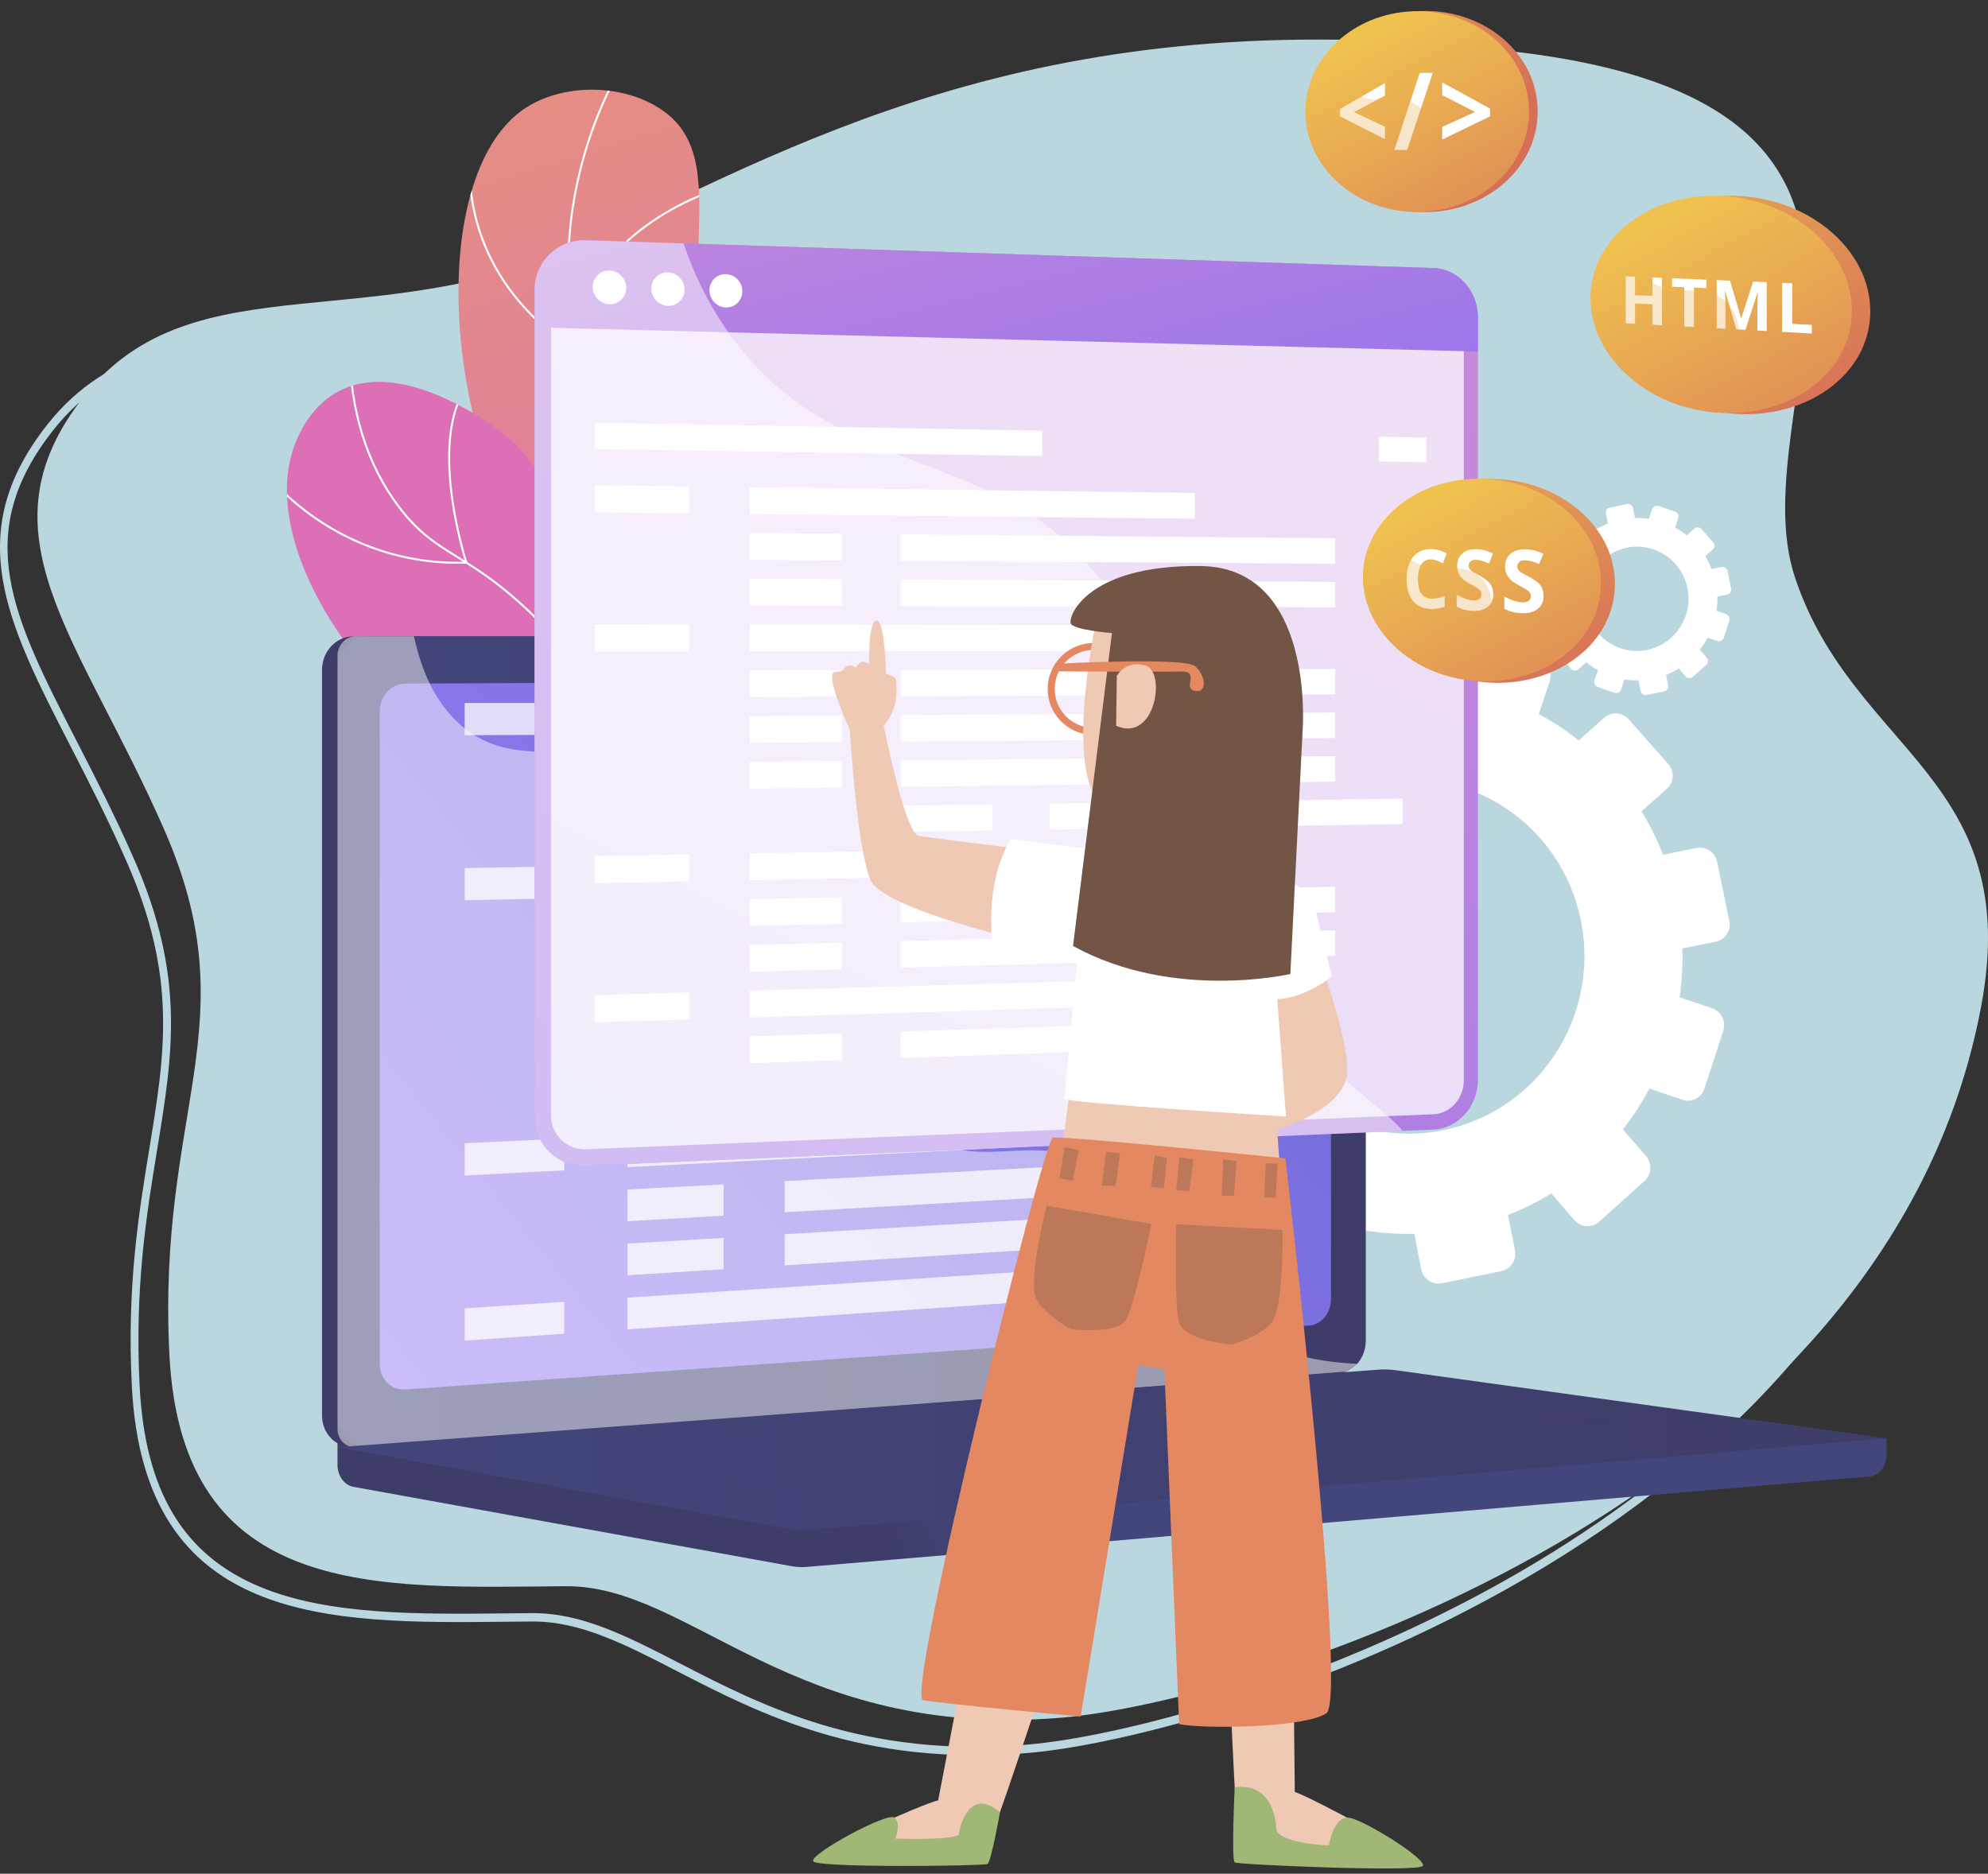 <?xml version="1.0" encoding="utf-8"?>
<!-- Generator: Adobe Illustrator 27.0.0, SVG Export Plug-In . SVG Version: 6.00 Build 0)  -->
<svg version="1.1" xmlns="http://www.w3.org/2000/svg" xmlns:xlink="http://www.w3.org/1999/xlink" x="0px" y="0px"
	 viewBox="0 0 784.91 739.9" style="enable-background:new 0 0 784.91 739.9;" xml:space="preserve">
<rect x="0" y="0" width="784.91" height="739.9" fill="#333333" stroke="none"/>
<style type="text/css">
	.st0{fill:#F2F2F2;}
	.st1{fill:#679FC1;}
	.st2{fill:#BAD7DF;}
	.st3{fill:#FFFFFF;}
	.st4{clip-path:url(#SVGID_00000048475764424478395130000009765182620782411936_);}
	.st5{clip-path:url(#SVGID_00000038401728895561600030000002585427488880168381_);}
	.st6{fill:url(#SVGID_00000094594343718168736170000015930766968742092200_);}
	.st7{fill:url(#SVGID_00000182505020491004756220000008262257836041044141_);}
	.st8{fill:url(#SVGID_00000155854588006703870200000011348827664924376487_);}
	.st9{fill:url(#SVGID_00000046303710979409608010000017186691767465101200_);}
	.st10{fill:url(#SVGID_00000042728556780976751650000001672300792663544721_);}
	.st11{opacity:0.48;fill:#FFFFFF;}
	.st12{fill:url(#SVGID_00000001647622132215873250000012212737681442834846_);}
	.st13{opacity:0.3;fill:url(#SVGID_00000171696079797998916270000002817828476845948589_);}
	.st14{opacity:0.75;}
	.st15{fill:url(#SVGID_00000104680409386745570990000006042887558338710659_);}
	.st16{opacity:0.74;fill:#FFFFFF;}
	.st17{fill:url(#SVGID_00000148648199890964856430000000883850088931493018_);}
	.st18{opacity:0.5;}
	.st19{fill:url(#SVGID_00000062892455084167590820000003395936067821167037_);}
	.st20{fill:url(#SVGID_00000153690530813386006680000013423279996578730663_);}
	.st21{opacity:0.3;}
	.st22{fill:url(#SVGID_00000183945382074367025520000006913608281218978952_);}
	.st23{fill:url(#SVGID_00000072254711379187104340000005964504245529032635_);}
	.st24{fill:url(#SVGID_00000119091291786404878390000018069645637572420499_);}
	.st25{fill:url(#SVGID_00000119116642937265291120000003685799270269629111_);}
	.st26{fill:url(#SVGID_00000010308306557873749920000011146551517627902609_);}
	.st27{fill:url(#SVGID_00000125575917808897989500000007071061351278038194_);}
	.st28{fill:url(#SVGID_00000176041316453183189800000008299795774201194156_);}
	.st29{fill:#F0C9B4;}
	.st30{fill:#A1B776;}
	.st31{fill:#E48862;}
	.st32{fill:#BD7759;}
	.st33{fill:#735546;}
	.st34{fill:#FFE2E2;}
	.st35{fill:#A1D0F2;}
	.st36{opacity:0.39;fill:#99DDCC;}
	.st37{opacity:0.39;fill:#BAD7DF;}
	.st38{fill:#FFFFFF;stroke:#BCBCBC;stroke-width:2;stroke-miterlimit:10;}
	.st39{clip-path:url(#SVGID_00000173880155189858045890000007075931369563865994_);}
	.st40{fill:#FFA727;}
	.st41{fill:#25292B;}
	.st42{fill:#FFBD29;}
	.st43{fill:#F2E9DA;}
	.st44{fill:#383838;}
	.st45{clip-path:url(#SVGID_00000013157553232939941730000011779617104512381579_);}
	.st46{clip-path:url(#SVGID_00000081630651553853249080000002513523772363418557_);}
	.st47{fill:url(#SVGID_00000013170369271490102540000014855693378659693747_);}
	.st48{fill:url(#SVGID_00000100378699537729787820000014772884868736885642_);}
	.st49{fill:url(#SVGID_00000011721578282556959310000002447190382899327160_);}
	.st50{fill:url(#SVGID_00000103960647007582283440000014561068078257426327_);}
	.st51{fill:url(#SVGID_00000178895818110388074610000009644483868829803195_);}
	.st52{fill:url(#SVGID_00000053536908001095405730000010937788697482865798_);}
	.st53{opacity:0.3;fill:url(#SVGID_00000082346884430548839890000018160468976671828912_);}
	.st54{fill:url(#SVGID_00000083051144260137267890000002080672075765321895_);}
	.st55{fill:url(#SVGID_00000103968773332534807820000009259349301323661714_);}
	.st56{fill:url(#SVGID_00000047021252340029888200000005645180114715839914_);}
	.st57{fill:url(#SVGID_00000055680573600817834760000002950874016080089521_);}
	.st58{fill:url(#SVGID_00000044146804583003378340000016085218186513368764_);}
	.st59{fill:url(#SVGID_00000154414879603302261010000012229396298881162669_);}
	.st60{fill:url(#SVGID_00000125566499955178205980000006892585584517647025_);}
	.st61{fill:url(#SVGID_00000137841821966117319130000015083365144976229258_);}
	.st62{fill:url(#SVGID_00000088854211780971824920000002348495630964768952_);}
	.st63{fill:url(#SVGID_00000062163787827909160770000010352073177930826372_);}
	.st64{fill:url(#SVGID_00000049204274279798389400000017749895931239745211_);}
	.st65{clip-path:url(#SVGID_00000049939243677639259670000014288987487198557114_);}
	.st66{fill:#F2D9AF;}
	.st67{opacity:0.2;fill:#383838;}
	.st68{fill:#F4CA60;}
	.st69{clip-path:url(#SVGID_00000044147921902977328420000017575697518885376158_);fill:#FFFFFF;}
	.st70{clip-path:url(#SVGID_00000057869236375394530300000003463933448437570436_);fill:#FFFFFF;}
	.st71{fill:#8CB1CC;}
	.st72{fill:#A3D2F4;}
	.st73{fill:#222220;}
	.st74{fill:#D66156;}
	.st75{fill:#684D3F;}
	.st76{fill:#5B3F30;}
	.st77{fill:none;stroke:#D66156;stroke-width:1.373;stroke-miterlimit:10;}
	.st78{fill:#EF8A62;}
	.st79{fill:#CCED98;}
	.st80{fill:#EEEEEE;}
	.st81{fill:#F2CBB6;}
	.st82{fill:#BF7759;}
	.st83{fill:#C8A34C;}
	.st84{clip-path:url(#SVGID_00000034055902485829344700000003027721095018014369_);fill:#FFFFFF;}
	.st85{fill:#E29D7F;}
	.st86{clip-path:url(#SVGID_00000175309149100586637280000013395769216088787591_);fill:#FFFFFF;}
	.st87{fill:#D9D9D9;}
	.st88{fill:#C48B71;}
	.st89{fill:#32241B;}
	.st90{fill:#E8BA52;}
	.st91{fill:#67837A;}
	.st92{fill:#84A397;}
	.st93{fill:#A9C5BB;}
	.st94{fill:#EAE2D7;}
	.st95{fill:#454446;}
	.st96{fill:#BCBEC0;}
	.st97{fill:#A6BDD5;}
	.st98{fill:#B98636;}
	.st99{fill:#BE7140;}
	.st100{opacity:0.5;fill:#A6BDD5;}
	.st101{fill:#F0C860;}
	.st102{opacity:0.2;}
	.st103{clip-path:url(#SVGID_00000165928481867972115140000005533515046373798072_);fill:#383838;}
	.st104{clip-path:url(#SVGID_00000158029397133868992280000002092954402790402467_);fill:#383838;}
	.st105{fill:#BA9B9B;}
	.st106{fill:#D46156;}
	.st107{fill:none;stroke:#D46156;stroke-width:1.373;stroke-miterlimit:10;}
	.st108{fill:#CAEB96;}
	.st109{fill:#ECECEC;}
	.st110{fill:#C6A24C;}
	.st111{clip-path:url(#SVGID_00000072271663348565387940000001927110683841768117_);fill:#383838;}
	.st112{fill:#E09B7E;}
	.st113{clip-path:url(#SVGID_00000163074289885887437310000005852407343762345609_);fill:#383838;}
	.st114{fill:#C28971;}
	.st115{fill:#E6B852;}
	.st116{clip-path:url(#SVGID_00000043442023170854720710000017387569460378008962_);fill:#383838;}
	.st117{clip-path:url(#SVGID_00000118392951420055357340000008158673868894475940_);fill:#383838;}
	.st118{clip-path:url(#SVGID_00000059293043254025097610000003569030849160479127_);fill:#383838;}
	.st119{clip-path:url(#SVGID_00000075130696764170929630000006471528835195289496_);fill:#383838;}
	.st120{clip-path:url(#XMLID_00000012470670668593882110000003707325251542675378_);}
	.st121{fill:#180037;}
	.st122{fill:#659FFB;}
	.st123{clip-path:url(#XMLID_00000036224773035845482230000013242802362194800009_);}
	.st124{fill:#1D1635;}
	.st125{clip-path:url(#XMLID_00000075148892727147447390000012938138878760861346_);}
	.st126{clip-path:url(#XMLID_00000021082968748944793220000013809839038054105485_);}
	.st127{clip-path:url(#XMLID_00000170995512916306916420000004964119993579254175_);}
	.st128{clip-path:url(#XMLID_00000052812006785329304560000000815556151008405407_);}
	.st129{clip-path:url(#XMLID_00000159448964703145561160000008156999576099888274_);}
	.st130{clip-path:url(#XMLID_00000072270237022710539250000015019681615193676968_);}
	.st131{clip-path:url(#XMLID_00000014621155362538225610000013910386779424466364_);}
	.st132{clip-path:url(#XMLID_00000021824316023278354050000010385275319952939935_);}
	.st133{clip-path:url(#XMLID_00000158708315631194626090000007549753254276145557_);}
	.st134{clip-path:url(#XMLID_00000023239816539398660800000016301340370512927123_);}
</style>
<g id="BACKGROUND">
	<g>
		<g id="XMLID_00000154419194836637915960000003237282259489881770_">
			<path id="XMLID_00000119097604638142504270000013534119465530557877_" class="st2" d="M418.71,678.32
				c-105.97,8.74-145.95-52.32-195.3-51.95c-73.79,0.56-151.55,5.94-156.52-91.32c-4.97-97.26,31.57-130.65-1.99-207.29
				C31.34,251.14-9.83,210.58,33.42,156.16c43.28-54.47,116.15-21.23,201.72-61.99C320.7,53.41,419.03-1.21,599.42,20.58
				c180.39,21.79,86.24,138.72,109.33,207.6c23.08,68.89,90.42,78.86,73.45,169.25C745.05,595.41,492.77,672.21,418.71,678.32z"/>
			<g id="XMLID_00000085216606398906202120000010353099693644091525_">
				<path class="st2" d="M389.35,39.19c60.89-14,125.42-16.6,196.89-7.96c51.23,6.19,84.31,20.5,101.12,43.74
					c19.49,26.94,14.56,61.74,9.8,95.39c-3.6,25.46-7,49.52-0.28,69.6c8.71,26,23.78,43.47,38.35,60.37
					c23.55,27.3,45.8,53.09,35.16,109.77c-8.66,46.16-29.66,88.99-62.41,127.31c-27.55,32.23-63.29,61.22-106.23,86.16
					c-77.28,44.89-159.67,65.67-196.19,68.68c-65.1,5.37-105.65-15.54-138.23-32.33c-20.56-10.6-38.31-19.75-57.17-19.61
					c-3.3,0.02-6.61,0.06-9.92,0.09c-70.48,0.74-143.36,1.51-148.19-93.02c-2.01-39.33,2.73-68.23,6.91-93.74
					c6.19-37.78,11.09-67.61-8.76-112.93c-7.43-16.97-15.4-32.48-22.43-46.17c-25.05-48.77-43.15-84.01-8.84-127.18
					c24.39-30.69,58.23-34,97.43-37.83c31.37-3.06,66.92-6.54,104.81-24.58c5.34-2.54,10.72-5.14,16.18-7.77
					c40.24-19.4,85.86-41.38,141.64-55.49C382.42,40.82,385.88,39.99,389.35,39.19z M444.68,682.3
					c41.68-9.58,99.91-29.33,155.54-61.65c65.29-37.92,147.28-105.37,167.17-211.32c10.33-55.02-10.39-79.03-34.38-106.84
					c-14.79-17.15-30.08-34.87-39.01-61.53c-6.99-20.87-3.53-45.33,0.13-71.21c4.66-32.96,9.48-67.05-9.17-92.84
					c-16.26-22.47-48.63-36.35-98.96-42.43c-168.72-20.38-263.6,25.35-347.31,65.69c-5.46,2.63-10.85,5.23-16.19,7.77
					c-38.34,18.26-74.16,21.76-105.76,24.84c-38.54,3.76-71.82,7.01-95.44,36.73c-32.97,41.49-16.21,74.12,9.16,123.5
					c7.05,13.73,15.05,29.3,22.53,46.37c20.27,46.28,15.3,76.56,9.01,114.91c-4.15,25.33-8.86,54.05-6.87,93
					c2.12,41.5,17.23,66.71,47.55,79.34c26.94,11.22,62.78,10.84,97.44,10.47c3.31-0.04,6.63-0.07,9.93-0.1
					c19.58-0.15,37.64,9.16,58.55,19.94c32.24,16.62,72.37,37.31,136.64,32.01C415.25,688.14,428.76,685.96,444.68,682.3z"/>
			</g>
		</g>
		<g>
			<path class="st3" d="M514.67,263.18l2.63,13.49c-5.88,2.33-11.48,5.12-16.75,8.37l-9-10.34c-2.46-2.82-6.74-3.08-9.57-0.59
				l-17.71,15.61c-2.84,2.5-3.15,6.82-0.7,9.65l9.08,10.48c-3.9,4.91-7.39,10.14-10.41,15.65l-13.15-4.47
				c-3.55-1.21-7.42,0.73-8.66,4.32l-7.76,22.52c-1.24,3.61,0.63,7.52,4.18,8.73l13.19,4.51c-0.98,6.16-1.42,12.46-1.32,18.84
				l-13.8,2.82c-3.71,0.76-6.14,4.41-5.44,8.16l4.39,23.52c0.7,3.77,4.29,6.21,8,5.45l13.84-2.82c2.24,5.99,4.94,11.7,8.11,17.08
				l-10.65,9.46c-2.87,2.55-3.19,6.97-0.71,9.88l15.53,18.19c2.49,2.91,6.84,3.2,9.71,0.64l10.64-9.49
				c4.88,4.01,10.1,7.58,15.59,10.68l-4.58,13.61c-1.24,3.69,0.68,7.69,4.28,8.94l22.57,7.82c3.61,1.25,7.54-0.73,8.77-4.42
				l4.51-13.51c6.19,0.99,12.52,1.4,18.93,1.26l2.73,13.98c0.75,3.83,4.39,6.31,8.14,5.55l23.44-4.78c3.75-0.76,6.17-4.49,5.41-8.31
				l-2.75-13.86c6.01-2.36,11.73-5.21,17.11-8.54l9.13,10.54c2.54,2.93,6.91,3.21,9.77,0.64l17.87-16.07
				c2.85-2.57,3.11-7.01,0.57-9.93l-9.1-10.45c3.97-5.05,7.49-10.45,10.53-16.13l12.96,4.43c3.62,1.24,7.53-0.73,8.72-4.4
				l7.45-22.88c1.19-3.65-0.78-7.61-4.39-8.84l-12.84-4.36c0.92-6.31,1.26-12.75,1.06-19.26l13.24-2.7c3.72-0.76,6.1-4.42,5.32-8.17
				l-4.85-23.43c-0.77-3.74-4.41-6.15-8.11-5.4l-13.2,2.69c-2.37-6.03-5.2-11.76-8.51-17.14l10.03-8.94
				c2.82-2.51,3.07-6.86,0.56-9.7l-15.68-17.74c-2.5-2.83-6.81-3.1-9.63-0.59l-10.09,8.97c-4.94-3.93-10.21-7.43-15.75-10.44
				l4.29-12.84c1.19-3.57-0.73-7.44-4.29-8.63l-22.25-7.46c-3.55-1.19-7.41,0.73-8.61,4.3l-4.33,12.87
				c-6.12-0.91-12.38-1.26-18.72-1.07l-2.65-13.38c-0.73-3.68-4.3-6.06-7.97-5.31l-22.98,4.69
				C516.34,255.9,513.95,259.49,514.67,263.18z M488.45,391.11c-7.23-37.84,17.15-74.5,54.43-82.1
				c37.27-7.6,73.65,16.67,81.29,54.43c7.69,37.98-16.6,75.17-54.28,82.85C532.2,453.97,495.72,429.17,488.45,391.11z"/>
			<path class="st3" d="M634.06,202.79l0.77,3.97c-1.73,0.68-3.38,1.51-4.93,2.46l-2.65-3.04c-0.72-0.83-1.98-0.91-2.81-0.17
				l-5.21,4.59c-0.83,0.74-0.93,2.01-0.2,2.84l2.67,3.08c-1.15,1.44-2.17,2.98-3.06,4.6l-3.87-1.31c-1.04-0.35-2.18,0.21-2.55,1.27
				l-2.28,6.62c-0.37,1.06,0.18,2.21,1.23,2.57l3.88,1.33c-0.29,1.81-0.42,3.66-0.39,5.54l-4.06,0.83c-1.09,0.22-1.81,1.3-1.6,2.4
				l1.29,6.92c0.21,1.11,1.26,1.83,2.35,1.6l4.07-0.83c0.66,1.76,1.45,3.44,2.38,5.02l-3.13,2.78c-0.84,0.75-0.94,2.05-0.21,2.9
				l4.57,5.35c0.73,0.86,2.01,0.94,2.86,0.19l3.13-2.79c1.43,1.18,2.97,2.23,4.59,3.14l-1.35,4c-0.36,1.08,0.2,2.26,1.26,2.63
				l6.64,2.3c1.06,0.37,2.22-0.21,2.58-1.3l1.33-3.97c1.82,0.29,3.68,0.41,5.57,0.37l0.8,4.11c0.22,1.13,1.29,1.86,2.39,1.63
				l6.89-1.41c1.1-0.22,1.82-1.32,1.59-2.44l-0.81-4.08c1.77-0.69,3.45-1.53,5.03-2.51l2.69,3.1c0.75,0.86,2.03,0.95,2.87,0.19
				l5.25-4.72c0.84-0.75,0.91-2.06,0.17-2.92l-2.68-3.07c1.17-1.49,2.2-3.07,3.1-4.74l3.81,1.3c1.07,0.36,2.21-0.22,2.56-1.29
				l2.19-6.73c0.35-1.07-0.23-2.24-1.29-2.6l-3.77-1.28c0.27-1.85,0.37-3.75,0.31-5.66l3.89-0.79c1.09-0.22,1.79-1.3,1.57-2.4
				l-1.43-6.89c-0.23-1.1-1.3-1.81-2.39-1.59l-3.88,0.79c-0.7-1.77-1.53-3.46-2.5-5.04l2.95-2.63c0.83-0.74,0.9-2.02,0.16-2.85
				l-4.61-5.22c-0.74-0.83-2-0.91-2.83-0.17l-2.97,2.64c-1.45-1.16-3-2.19-4.63-3.07l1.26-3.78c0.35-1.05-0.21-2.19-1.26-2.54
				l-6.54-2.19c-1.05-0.35-2.18,0.22-2.53,1.26l-1.27,3.79c-1.8-0.27-3.64-0.37-5.5-0.31l-0.78-3.93c-0.21-1.08-1.26-1.78-2.35-1.56
				l-6.76,1.38C634.55,200.65,633.84,201.7,634.06,202.79z M626.34,240.41c-2.13-11.13,5.04-21.91,16.01-24.15
				c10.96-2.24,21.66,4.9,23.91,16.01c2.26,11.17-4.88,22.11-15.96,24.37C639.21,258.9,628.48,251.6,626.34,240.41z"/>
		</g>
		<g>
			<g>
				<g>
					<defs>
						<path id="SVGID_00000115474121023109094250000006145622891391788422_" d="M339.22,398.22c7.94-24.19,16.02-61.12,6.56-102.12
							c-10.86-47.08-34.92-56.5-56.52-106.82c-30.84-71.84,4.06-123.87-27.86-145.83c-15.57-10.71-40.05-10.72-55.14,0.03
							C163.2,74.15,175,207.74,243.32,259.87c30.9,23.58,57.86,20.78,81.05,51.29C344.85,338.11,343.25,373.68,339.22,398.22z"/>
					</defs>
					
						<linearGradient id="SVGID_00000164485809298378283720000009209079191628089527_" gradientUnits="userSpaceOnUse" x1="206.757" y1="38.384" x2="309.709" y2="365.958">
						<stop  offset="0" style="stop-color:#E58E83"/>
						<stop  offset="1" style="stop-color:#DD6FB6"/>
					</linearGradient>
					
						<use xlink:href="#SVGID_00000115474121023109094250000006145622891391788422_"  style="overflow:visible;fill:url(#SVGID_00000164485809298378283720000009209079191628089527_);"/>
					<clipPath id="SVGID_00000163775560997209703750000000237292513036507560_">
						<use xlink:href="#SVGID_00000115474121023109094250000006145622891391788422_"  style="overflow:visible;"/>
					</clipPath>
					<g style="clip-path:url(#SVGID_00000163775560997209703750000000237292513036507560_);">
						<path class="st3" d="M344.07,337.36c-2.59-10.17-6.07-20.17-10.34-29.71c-9.83-21.93-20.67-34-34.4-49.27
							c-8.96-9.97-19.12-21.27-30.85-37.47c-21.96-30.31-28.77-40.96-34.88-58.12c-12.08-33.96-10.23-64.41-8.05-79.54
							c3.1-21.46,10.3-41.88,21.4-60.7l0.67,0.39c-11.05,18.73-18.22,39.06-21.3,60.42c-2.17,15.06-4.02,45.37,8.01,79.17
							c6.07,17.07,12.87,27.69,34.78,57.93c11.71,16.17,21.86,27.45,30.8,37.4c13.78,15.32,24.66,27.43,34.53,49.47
							c4.29,9.58,7.79,19.62,10.39,29.84L344.07,337.36z"/>
						<path class="st3" d="M227.69,138.8l-0.56-0.3c-0.13-0.07-12.88-7.08-24.21-21.34c-10.46-13.17-21.83-35.4-16.57-66.5
							l0.77,0.13c-5.21,30.82,6.05,52.84,16.42,65.89c9.89,12.45,20.85,19.31,23.42,20.82c0.71-24.85,16.64-40.95,29.94-50.1
							C271.4,77.4,286,73.31,286.15,73.27l0.21,0.75c-0.14,0.04-14.64,4.11-29.05,14.03c-13.26,9.13-29.16,25.24-29.6,50.12
							L227.69,138.8z"/>
						<path class="st3" d="M231.33,218.7c-12.9,0-28.05-3.17-42.05-14.06l0.48-0.61c31.41,24.45,68.76,9.54,72.47,7.96
							c-6.34-24.53-0.73-42.63,5.11-53.51c6.36-11.85,14.38-17.94,14.46-18l0.47,0.62c-0.08,0.06-7.98,6.07-14.26,17.78
							c-5.79,10.8-11.35,28.8-4.94,53.23l0.08,0.32l-0.3,0.14C262.61,212.67,249.12,218.7,231.33,218.7z"/>
						<path class="st3" d="M260.1,265.49c-9.67,0-21.25-1.76-34.72-6.68l0.27-0.73c44.14,16.12,67.7-1.94,70.13-3.96
							c-10.74-25.13,4.39-65.77,4.54-66.18l0.73,0.27c-0.15,0.41-15.28,41.04-4.44,65.85l0.11,0.25l-0.21,0.19
							C296.34,254.68,284.09,265.49,260.1,265.49z"/>
					</g>
				</g>
			</g>
			<g>
				<g>
					<defs>
						<path id="SVGID_00000014612730628949085190000003998617975074795705_" d="M353.03,369.05c2.52-15.23,3.97-39.01-8.43-60.28
							c-21.63-37.11-61.05-24.8-98.78-64.56c-30.43-32.07-20.84-56.99-54.56-78.3c-5.64-3.57-35.47-23.2-57.65-11.37
							c-12.5,6.66-17.03,20.34-17.88,22.91c-12.85,38.8,26.68,99.56,78.2,127.35c29.6,15.96,39.15,10.75,91.24,29.37
							C315.78,345.1,338.76,359.19,353.03,369.05z"/>
					</defs>
					
						<linearGradient id="SVGID_00000146468876543072042560000013312178667422282368_" gradientUnits="userSpaceOnUse" x1="395.271" y1="981.278" x2="372.605" y2="881.283">
						<stop  offset="0" style="stop-color:#E58E83"/>
						<stop  offset="1" style="stop-color:#DD6FB6"/>
					</linearGradient>
					
						<use xlink:href="#SVGID_00000014612730628949085190000003998617975074795705_"  style="overflow:visible;fill:url(#SVGID_00000146468876543072042560000013312178667422282368_);"/>
					<clipPath id="SVGID_00000159430221326842688910000005280695226081548690_">
						<use xlink:href="#SVGID_00000014612730628949085190000003998617975074795705_"  style="overflow:visible;"/>
					</clipPath>
					<g style="clip-path:url(#SVGID_00000159430221326842688910000005280695226081548690_);">
						<path class="st3" d="M357.38,387.39c-7.54-36.21-21.8-60.51-42.4-72.25c-10.05-5.72-18.08-6.63-26.58-7.6
							c-9.29-1.05-18.89-2.14-31.6-9.82c-12.37-7.48-16.79-14.66-22.38-23.75c-4.97-8.08-11.16-18.13-25.04-31.51
							c-12.17-11.73-21.04-17.22-28.86-22.07c-8.56-5.31-15.33-9.5-23.18-19.79c-12.8-16.77-19.48-38.25-19.87-63.85l0.78-0.01
							c0.39,25.43,7.02,46.76,19.72,63.39c7.77,10.18,14.48,14.34,22.97,19.6c7.86,4.87,16.76,10.38,28.99,22.17
							c13.95,13.45,20.17,23.55,25.17,31.66c5.54,9,9.92,16.11,22.12,23.49c12.56,7.6,22.08,8.67,31.29,9.71
							c8.58,0.97,16.69,1.89,26.88,7.69c20.8,11.85,35.19,36.33,42.78,72.76L357.38,387.39z"/>
						<path class="st3" d="M180.96,222.63c-26.47,0-46.22-10.14-58.3-18.85c-13.61-9.8-20.67-19.96-20.74-20.06l0.64-0.44
							c0.07,0.1,7.08,10.16,20.58,19.89c12.38,8.91,32.88,19.35,60.47,18.65c-1.66-5.33-15.47-52.03,2.4-72.08l0.58,0.52
							c-18.57,20.84-2.25,71.31-2.08,71.81l0.16,0.49l-0.52,0.02C183.07,222.62,182.01,222.63,180.96,222.63z"/>
						<path class="st3" d="M178.93,265.68c-16.93,0-38.52-3.48-60.18-16.47l0.4-0.67c26.95,16.16,53.79,17.51,71.56,15.8
							c17.63-1.7,30.04-6.65,32.11-7.52c-7.17-26.47-0.78-63.8-0.72-64.17l0.76,0.13c-0.07,0.38-6.48,37.84,0.79,64.16l0.09,0.32
							l-0.3,0.14c-0.13,0.06-13.28,5.85-32.66,7.72C187.17,265.46,183.2,265.68,178.93,265.68z"/>
						<path class="st3" d="M201.88,327.15c-1.29,0-2.59-0.01-3.91-0.04l0.02-0.78c27.07,0.59,47.91-5.04,60.62-9.86
							c12.15-4.61,19.4-9.38,20.99-10.48c-19.87-24.69-12.09-64.99-12-65.4l0.76,0.15c-0.08,0.4-7.86,40.7,12.11,65.08l0.26,0.32
							l-0.33,0.24C280.1,306.59,251.56,327.15,201.88,327.15z"/>
					</g>
				</g>
			</g>
			<g>
				
					<linearGradient id="SVGID_00000173138980708119440790000011699911658752373683_" gradientUnits="userSpaceOnUse" x1="4697.556" y1="-1083.446" x2="4474.761" y2="-900.435" gradientTransform="matrix(-0.946 0.325 0.325 0.946 4959.402 -204.206)">
					<stop  offset="0" style="stop-color:#E58E83"/>
					<stop  offset="1" style="stop-color:#DD6FB6"/>
				</linearGradient>
				<path style="fill:url(#SVGID_00000173138980708119440790000011699911658752373683_);" d="M353.57,356.11
					c-8.47-6.09-22.33-14.9-40.98-21.51c-33.17-11.76-48.37-4.82-62.41-18.84c-14.53-14.51-5.12-28.81-22.52-45.02
					c-1.46-1.36-20.15-18.32-37.05-12c-11.82,4.42-16.43,17.85-18.59,24.15c-8.38,24.46-3.51,61.73,22.59,80.11
					c24.74,17.43,56.06,9.12,66.01,6.41c17.45-4.75,21.58-11.55,39.32-15.85C321.5,348.34,340.88,352.21,353.57,356.11z"/>
			</g>
		</g>
		<g>
			
				<linearGradient id="SVGID_00000062914923239746816070000016902671794326210963_" gradientUnits="userSpaceOnUse" x1="391.585" y1="591.513" x2="348.618" y2="609.559">
				<stop  offset="0" style="stop-color:#43467B"/>
				<stop  offset="0.996" style="stop-color:#3E3D69"/>
			</linearGradient>
			<path style="fill:url(#SVGID_00000062914923239746816070000016902671794326210963_);" d="M744.86,567.96l-611.6-5.38v15.91
				c0,4.32,2.67,7.99,6.28,8.64l172.94,31.32c2.05,0.37,4.13,0.47,6.2,0.29l419.53-35.71c3.75-0.32,6.65-4,6.65-8.44V567.96z"/>
			<g>
				
					<linearGradient id="SVGID_00000026137580681221556570000014503129073416135348_" gradientUnits="userSpaceOnUse" x1="321.674" y1="400.497" x2="277.124" y2="419.208">
					<stop  offset="0" style="stop-color:#43467B"/>
					<stop  offset="0.996" style="stop-color:#3E3D69"/>
				</linearGradient>
				<path style="fill:url(#SVGID_00000026137580681221556570000014503129073416135348_);" d="M522.91,542.17l-383.33,29.1
					c-6.86,0.52-12.44-5.01-12.44-12.36V264.57c0-7.35,5.58-13.3,12.44-13.3h383.33c5.65,0,10.22,5.38,10.22,12.03v266.08
					C533.13,536.01,528.56,541.74,522.91,542.17z"/>
				
					<linearGradient id="SVGID_00000152949674367115347610000013614614307630917035_" gradientUnits="userSpaceOnUse" x1="133.26" y1="411.283" x2="539.245" y2="411.283">
					<stop  offset="0" style="stop-color:#43467B"/>
					<stop  offset="0.996" style="stop-color:#3E3D69"/>
				</linearGradient>
				<path style="fill:url(#SVGID_00000152949674367115347610000013614614307630917035_);" d="M529.03,542.17l-383.33,29.1
					c-6.86,0.52-12.44-5.01-12.44-12.36V264.57c0-7.35,5.58-13.3,12.44-13.3h383.33c5.65,0,10.22,5.38,10.22,12.03v266.08
					C539.25,536.01,534.68,541.74,529.03,542.17z"/>
				
					<linearGradient id="SVGID_00000142870464128157123780000001463486753210615450_" gradientUnits="userSpaceOnUse" x1="159.338" y1="542.166" x2="571.461" y2="206.568">
					<stop  offset="0" style="stop-color:#9D7FF4"/>
					<stop  offset="0.996" style="stop-color:#6265D2"/>
				</linearGradient>
				<path style="fill:url(#SVGID_00000142870464128157123780000001463486753210615450_);" d="M517.08,523.41l-357.03,25.27
					c-5.58,0.4-10.12-4.15-10.12-10.14v-257.7c0-6,4.54-10.88,10.12-10.9l357.03-1.59c4.66-0.02,8.43,4.39,8.43,9.85v234.72
					C525.52,518.39,521.75,523.08,517.08,523.41z"/>
				<path class="st3" d="M350.9,259.31c0,2.73-1.97,4.96-4.41,4.97c-2.44,0.01-4.42-2.21-4.42-4.95c0-2.74,1.98-4.96,4.42-4.97
					C348.93,254.36,350.9,256.58,350.9,259.31z"/>
				<path class="st11" d="M436.67,461.44c-29.55-17.08-52.79,4.56-75.21-16.79c-13.6-12.94-6.92-22.6-23.65-41.94
					c-18.53-21.43-30.59-14.22-49.21-33.51c-23.54-24.38-11.77-43.35-32.05-60.86c-24.6-21.24-51.14-1.58-74.56-21.95
					c-10.1-8.78-15.64-21.56-18.54-35.14h-22.92c-4.02,0-7.28,3.5-7.28,7.81v305.11c0,4.31,3.26,7.56,7.28,7.25l390.67-29.79
					c1.92-0.15,3.62-1.35,4.71-3.09c-28.6-1.12-46.17-11.42-57.4-22.06C456.55,495.67,460.36,475.14,436.67,461.44z"/>
			</g>
			
				<linearGradient id="SVGID_00000061435307772727142950000011217167780233526420_" gradientUnits="userSpaceOnUse" x1="133.26" y1="572.542" x2="744.861" y2="572.542">
				<stop  offset="0" style="stop-color:#43467B"/>
				<stop  offset="0.996" style="stop-color:#3E3D69"/>
			</linearGradient>
			<path style="fill:url(#SVGID_00000061435307772727142950000011217167780233526420_);" d="M544.3,540.85l-411.04,30.63
				l179.22,32.46c2.05,0.37,4.13,0.47,6.2,0.29l426.17-36.28l-194.02-26.9C548.67,540.76,546.48,540.69,544.3,540.85z"/>
			
				<linearGradient id="SVGID_00000169537840574995103860000000718042461202987147_" gradientUnits="userSpaceOnUse" x1="193.238" y1="567.485" x2="641.354" y2="567.485">
				<stop  offset="0" style="stop-color:#43467B"/>
				<stop  offset="0.996" style="stop-color:#3E3D69"/>
			</linearGradient>
			<polygon style="opacity:0.3;fill:url(#SVGID_00000169537840574995103860000000718042461202987147_);" points="193.24,572.25 
				535.44,546.37 641.35,560.94 302.1,588.6 			"/>
			<g class="st14">
				<polygon class="st3" points="222.78,290.17 183.46,290.31 183.46,277.59 222.78,277.59 				"/>
				<polygon class="st3" points="428.77,289.46 247.75,290.09 247.75,277.59 428.77,277.59 				"/>
				<polygon class="st3" points="285.7,311.08 247.75,311.44 247.75,298.94 285.7,298.71 				"/>
				<polygon class="st3" points="484.76,309.2 309.81,310.85 309.81,298.57 484.76,297.53 				"/>
				<polygon class="st3" points="285.7,332.2 247.75,332.79 247.75,320.29 285.7,319.84 				"/>
				<polygon class="st3" points="484.76,329.13 309.81,331.83 309.81,319.55 484.76,317.46 				"/>
				<polygon class="st3" points="222.78,354.67 183.46,355.51 183.46,342.79 222.78,342.08 				"/>
				<polygon class="st3" points="428.77,350.27 247.75,354.14 247.75,341.64 428.77,338.4 				"/>
				<polygon class="st3" points="285.7,374.45 247.75,375.49 247.75,362.99 285.7,362.08 				"/>
				<polygon class="st3" points="484.76,369 309.81,373.79 309.81,361.51 484.76,357.33 				"/>
				<polygon class="st3" points="285.7,395.57 247.75,396.84 247.75,384.34 285.7,383.21 				"/>
				<polygon class="st3" points="484.76,388.94 309.81,394.77 309.81,382.49 484.76,377.27 				"/>
				<polygon class="st3" points="285.7,416.69 247.75,418.18 247.75,405.69 285.7,404.33 				"/>
				<polygon class="st3" points="484.76,408.88 309.81,415.75 309.81,403.47 484.76,397.21 				"/>
				<polygon class="st3" points="347.03,435.04 310.39,436.7 310.39,424.42 347.03,422.89 				"/>
				<polygon class="st3" points="511.48,427.6 370.31,433.99 370.31,421.92 511.48,416.03 				"/>
				<polygon class="st3" points="222.78,462.16 183.46,464.18 183.46,451.45 222.78,449.58 				"/>
				<polygon class="st3" points="428.77,451.61 247.75,460.88 247.75,448.38 428.77,439.75 				"/>
				<polygon class="st3" points="285.7,480.06 247.75,482.23 247.75,469.73 285.7,467.7 				"/>
				<polygon class="st3" points="484.76,468.68 309.81,478.69 309.81,466.4 484.76,457.01 				"/>
				<polygon class="st3" points="285.7,501.19 247.75,503.58 247.75,491.08 285.7,488.82 				"/>
				<polygon class="st3" points="484.76,488.62 309.81,499.66 309.81,487.38 484.76,476.95 				"/>
				<polygon class="st3" points="222.78,526.66 183.46,529.37 183.46,516.65 222.78,514.07 				"/>
				<polygon class="st3" points="428.77,512.42 247.75,524.93 247.75,512.43 428.77,500.56 				"/>
			</g>
		</g>
		<g>
			
				<linearGradient id="SVGID_00000163756584342987828010000002295313185901580950_" gradientUnits="userSpaceOnUse" x1="522.169" y1="20.796" x2="159.511" y2="746.111">
				<stop  offset="3.597120e-03" style="stop-color:#CD8BD8"/>
				<stop  offset="1" style="stop-color:#8A70F1"/>
			</linearGradient>
			<path style="fill:url(#SVGID_00000163756584342987828010000002295313185901580950_);" d="M566.03,105.84l-334.63-11
				c-11.22-0.37-20.36,8.48-20.36,19.77v326.15c0,11.29,9.13,20.05,20.36,19.57l334.63-14.29c9.68-0.41,17.49-9.2,17.49-19.62
				V125.28C583.53,114.86,575.71,106.15,566.03,105.84z"/>
			<path class="st16" d="M231.4,453.83c-7.63,0.32-13.84-5.65-13.84-13.32V114.8c0-7.67,6.21-13.7,13.84-13.46l334.63,10.55
				c6.59,0.21,11.92,6.14,11.92,13.24v301.51c0,7.1-5.33,13.08-11.92,13.36L231.4,453.83z"/>
			
				<linearGradient id="SVGID_00000085234555844500686640000000242977186346054027_" gradientUnits="userSpaceOnUse" x1="365.319" y1="-1.856" x2="428.332" y2="250.197">
				<stop  offset="3.597120e-03" style="stop-color:#CD8BD8"/>
				<stop  offset="1" style="stop-color:#8A70F1"/>
			</linearGradient>
			<path style="fill:url(#SVGID_00000085234555844500686640000000242977186346054027_);" d="M566.03,105.84l-334.63-11
				c-11.22-0.37-20.36,8.48-20.36,19.77v14.66l372.48,9.55v-13.54C583.53,114.86,575.71,106.15,566.03,105.84z"/>
			<path class="st3" d="M247.24,113.68c0,3.67-2.95,6.56-6.6,6.46c-3.65-0.1-6.62-3.16-6.62-6.84c0-3.68,2.97-6.57,6.62-6.46
				C244.28,106.95,247.24,110.02,247.24,113.68z"/>
			<path class="st3" d="M270.28,114.35c0,3.65-2.92,6.53-6.54,6.43c-3.62-0.1-6.55-3.15-6.55-6.81c0-3.66,2.94-6.54,6.55-6.43
				C267.35,107.66,270.28,110.7,270.28,114.35z"/>
			<path class="st3" d="M293.09,115.02c0,3.63-2.9,6.5-6.48,6.4c-3.58-0.1-6.49-3.13-6.49-6.77c0-3.64,2.91-6.51,6.49-6.4
				C290.2,108.35,293.09,111.38,293.09,115.02z"/>
			<g>
				<polygon class="st3" points="411.52,170.08 234.77,166.91 234.77,177.3 411.52,180.1 				"/>
				<polygon class="st3" points="544.41,172.47 544.41,182.2 563.11,182.5 563.11,172.81 				"/>
			</g>
			<g>
				<polygon class="st3" points="272.14,202.72 234.77,202.32 234.77,191.61 272.14,192.09 				"/>
				<polygon class="st3" points="471.76,204.85 295.99,202.97 295.99,192.39 471.76,194.65 				"/>
				<polygon class="st3" points="332.42,221.3 295.99,221.05 295.99,210.47 332.42,210.8 				"/>
				<polygon class="st3" points="527.17,222.63 355.69,221.46 355.69,211.01 527.17,212.57 				"/>
				<polygon class="st3" points="332.42,239.23 295.99,239.12 295.99,228.54 332.42,228.73 				"/>
				<polygon class="st3" points="527.17,239.83 355.69,239.31 355.69,228.86 527.17,229.76 				"/>
				<polygon class="st3" points="272.14,257.21 234.77,257.24 234.77,246.52 272.14,246.58 				"/>
				<polygon class="st3" points="471.76,257.07 295.99,257.2 295.99,246.62 471.76,246.88 				"/>
				<polygon class="st3" points="332.42,275.11 295.99,275.27 295.99,264.69 332.42,264.61 				"/>
				<polygon class="st3" points="527.17,274.23 355.69,275 355.69,264.55 527.17,264.16 				"/>
				<polygon class="st3" points="332.42,293.04 295.99,293.34 295.99,282.76 332.42,282.54 				"/>
				<polygon class="st3" points="527.17,291.43 355.69,292.85 355.69,282.4 527.17,281.36 				"/>
				<polygon class="st3" points="332.42,310.98 295.99,311.42 295.99,300.84 332.42,300.48 				"/>
				<polygon class="st3" points="527.17,308.63 355.69,310.7 355.69,300.25 527.17,298.56 				"/>
				<polygon class="st3" points="391.77,327.97 356.25,328.54 356.25,318.09 391.77,317.6 				"/>
				<polygon class="st3" points="553.78,325.4 414.45,327.61 414.45,317.29 553.78,315.39 				"/>
				<polygon class="st3" points="272.14,348.03 234.77,348.77 234.77,338.05 272.14,337.4 				"/>
				<polygon class="st3" points="471.76,344.11 295.99,347.57 295.99,336.98 471.76,333.92 				"/>
				<polygon class="st3" points="332.42,364.79 295.99,365.64 295.99,355.06 332.42,354.29 				"/>
				<polygon class="st3" points="527.17,360.22 355.69,364.24 355.69,353.79 527.17,350.15 				"/>
				<polygon class="st3" points="332.42,382.72 295.99,383.71 295.99,373.13 332.42,372.22 				"/>
				<polygon class="st3" points="527.17,377.42 355.69,382.09 355.69,371.64 527.17,367.35 				"/>
				<polygon class="st3" points="272.14,402.53 234.77,403.69 234.77,392.97 272.14,391.89 				"/>
				<polygon class="st3" points="471.76,396.34 295.99,401.79 295.99,391.21 471.76,386.15 				"/>
				<polygon class="st3" points="332.42,418.59 295.99,419.86 295.99,409.28 332.42,408.09 				"/>
				<polygon class="st3" points="527.17,411.82 355.69,417.78 355.69,407.34 527.17,401.75 				"/>
			</g>
			<g class="st18">
				<path class="st3" d="M435.96,231.22c-39.08-56.87-106.73-38.78-149.53-101.61c-7.72-11.33-12.96-22.86-16.55-33.5l-38.48-1.26
					c-11.22-0.37-20.36,8.48-20.36,19.77v326.15c0,11.29,9.13,20.05,20.36,19.57l322.38-13.77c-7.39-10.65-71.71-50.1-88.32-110.68
					C450.26,280.5,459.54,265.53,435.96,231.22z"/>
			</g>
		</g>
		<g>
			
				<linearGradient id="SVGID_00000129900428106609690810000002667246410477472132_" gradientUnits="userSpaceOnUse" x1="545.908" y1="141.05" x2="614.234" y2="278.163">
				<stop  offset="0" style="stop-color:#EFC250"/>
				<stop  offset="0.996" style="stop-color:#D66F58"/>
			</linearGradient>
			<path style="fill:url(#SVGID_00000129900428106609690810000002667246410477472132_);" d="M637.61,230.69
				c0.07-24.27-24.31-42.84-51.85-41.53c-14.98,0.71-27.62,7.23-35.31,16.52c0,0,0-0.01,0-0.01c-0.05,0.06-0.09,0.12-0.14,0.17
				c-0.13,0.16-0.26,0.32-0.39,0.49c-0.23,0.3-0.47,0.6-0.69,0.9c-0.13,0.18-0.26,0.36-0.39,0.54c-0.22,0.3-0.43,0.61-0.63,0.91
				c-0.12,0.18-0.24,0.35-0.35,0.53c-0.23,0.35-0.45,0.71-0.67,1.07c-0.08,0.13-0.16,0.26-0.24,0.39c-0.29,0.49-0.56,0.98-0.82,1.48
				c-0.07,0.13-0.13,0.27-0.2,0.4c-0.19,0.37-0.38,0.75-0.55,1.13c-0.09,0.19-0.17,0.37-0.25,0.56c-0.15,0.34-0.29,0.67-0.43,1.01
				c-0.08,0.2-0.16,0.4-0.24,0.59c-0.13,0.35-0.26,0.7-0.39,1.05c-0.06,0.18-0.13,0.37-0.19,0.55c-0.15,0.44-0.28,0.89-0.41,1.34
				c-0.03,0.09-0.06,0.19-0.08,0.28c-0.15,0.54-0.29,1.09-0.41,1.65c-0.04,0.16-0.07,0.33-0.1,0.49c-0.08,0.4-0.16,0.79-0.23,1.19
				c-0.03,0.2-0.07,0.41-0.1,0.61c-0.06,0.37-0.11,0.74-0.15,1.12c-0.02,0.21-0.05,0.42-0.07,0.63c-0.04,0.39-0.07,0.79-0.09,1.19
				c-0.01,0.19-0.03,0.37-0.04,0.56c-0.03,0.58-0.04,1.17-0.04,1.76c0.05,14.02,8.72,26.85,22.01,34.37
				c1.24,0.7,2.52,1.36,3.85,1.97c0.66,0.31,1.34,0.6,2.02,0.88c4.83,1.99,10.14,3.34,15.79,3.89l0,0l0,0l0,0
				c0.78,0.08,1.57,0.13,2.34,0.18c0.26,0.01,0.52,0.02,0.79,0.03c0.52,0.02,1.03,0.04,1.55,0.05c0.31,0,0.63,0,0.94,0
				c0.46,0,0.92,0,1.38-0.01c0.34-0.01,0.67-0.03,1-0.04c0.43-0.02,0.87-0.04,1.3-0.07c0.35-0.02,0.69-0.05,1.03-0.08
				c0.42-0.04,0.84-0.07,1.25-0.12c0.35-0.04,0.7-0.08,1.04-0.12c0.41-0.05,0.82-0.11,1.22-0.17c0.35-0.05,0.7-0.11,1.04-0.17
				c0.4-0.07,0.8-0.14,1.2-0.22c0.34-0.07,0.69-0.13,1.03-0.21c0.13-0.03,0.25-0.05,0.38-0.08c0,0-0.01-0.01-0.01-0.01
				C622.83,264.04,637.56,249.36,637.61,230.69z"/>
			<g>
				
					<linearGradient id="SVGID_00000033341581393991787300000017909345641411644817_" gradientUnits="userSpaceOnUse" x1="567.319" y1="195.916" x2="633.36" y2="318.403">
					<stop  offset="0" style="stop-color:#EFC250"/>
					<stop  offset="0.996" style="stop-color:#D66F58"/>
				</linearGradient>
				<path style="fill:url(#SVGID_00000033341581393991787300000017909345641411644817_);" d="M632.08,230.3
					c-0.06,23.99-23.99,41.07-50.95,38.45c-24.55-2.38-42.95-20.53-43.02-40.77c-0.07-20.29,18.29-37.66,42.95-38.84
					C608.17,187.83,632.14,206.23,632.08,230.3z"/>
				<g>
					<path class="st3" d="M564.98,220.87c-1.66-0.02-2.93,0.66-3.83,2.02c-0.89,1.36-1.34,3.25-1.33,5.7
						c0.01,5.08,1.73,7.68,5.19,7.82c1.47,0.06,3.25-0.28,5.36-1.01l0.01,4.13c-1.74,0.71-3.66,1.02-5.78,0.92
						c-3.01-0.14-5.29-1.25-6.86-3.32c-1.56-2.06-2.34-4.95-2.35-8.68c-0.01-2.35,0.37-4.4,1.13-6.16c0.76-1.76,1.86-3.12,3.3-4.06
						c1.45-0.95,3.16-1.42,5.14-1.42c2.03,0,4.09,0.56,6.18,1.66l-1.45,4c-0.79-0.42-1.59-0.79-2.39-1.11
						C566.52,221.04,565.74,220.88,564.98,220.87z"/>
					<path class="st3" d="M589.59,234.6c0,2.17-0.74,3.85-2.21,5.04c-1.46,1.18-3.49,1.7-6.06,1.58c-2.35-0.11-4.41-0.68-6.19-1.7
						l-0.01-4.61c1.46,0.76,2.71,1.3,3.73,1.63c1.03,0.33,1.97,0.51,2.83,0.55c1.03,0.04,1.83-0.14,2.38-0.54
						c0.56-0.4,0.83-1.02,0.83-1.86c0-0.47-0.12-0.89-0.37-1.26c-0.25-0.37-0.6-0.73-1.08-1.08c-0.47-0.35-1.43-0.91-2.88-1.69
						c-1.35-0.72-2.35-1.39-3.02-2.03c-0.67-0.64-1.2-1.37-1.6-2.21c-0.4-0.83-0.6-1.8-0.6-2.9c0-2.08,0.65-3.7,1.95-4.89
						c1.31-1.19,3.13-1.78,5.48-1.78c1.16,0,2.27,0.15,3.33,0.45c1.07,0.3,2.18,0.72,3.36,1.26l-1.55,3.95
						c-1.21-0.54-2.2-0.92-2.99-1.13c-0.78-0.21-1.55-0.33-2.3-0.33c-0.89-0.01-1.57,0.21-2.05,0.64c-0.47,0.44-0.71,1.01-0.71,1.72
						c0,0.44,0.1,0.83,0.29,1.16c0.19,0.33,0.5,0.66,0.91,0.97c0.42,0.32,1.41,0.89,2.99,1.73c2.1,1.11,3.55,2.22,4.33,3.32
						C589.19,231.7,589.59,233.04,589.59,234.6z"/>
					<path class="st3" d="M609.46,235.29c0,2.25-0.8,3.99-2.38,5.21c-1.57,1.22-3.74,1.76-6.5,1.63c-2.52-0.12-4.73-0.71-6.63-1.77
						l0-4.77c1.57,0.79,2.9,1.35,4,1.7c1.1,0.34,2.11,0.53,3.03,0.57c1.11,0.04,1.96-0.14,2.55-0.56c0.6-0.42,0.9-1.06,0.9-1.93
						c0-0.48-0.13-0.92-0.39-1.31c-0.26-0.39-0.65-0.76-1.15-1.12c-0.51-0.36-1.53-0.95-3.08-1.75c-1.44-0.74-2.52-1.44-3.23-2.11
						c-0.71-0.66-1.28-1.42-1.71-2.29c-0.42-0.86-0.64-1.86-0.64-3c0-2.15,0.7-3.83,2.09-5.06c1.41-1.23,3.36-1.84,5.87-1.84
						c1.24,0,2.43,0.16,3.57,0.47c1.14,0.31,2.34,0.75,3.6,1.31l-1.67,4.09c-1.29-0.56-2.36-0.95-3.2-1.17
						c-0.84-0.22-1.66-0.34-2.47-0.35c-0.96-0.01-1.69,0.21-2.19,0.67c-0.51,0.45-0.76,1.05-0.76,1.78c0,0.46,0.1,0.86,0.31,1.2
						c0.2,0.34,0.53,0.68,0.98,1.01c0.45,0.33,1.51,0.92,3.2,1.79c2.25,1.16,3.8,2.3,4.64,3.44
						C609.03,232.28,609.46,233.66,609.46,235.29z"/>
				</g>
				<g class="st21">
					
						<linearGradient id="SVGID_00000059297216118288200100000005012404066050640801_" gradientUnits="userSpaceOnUse" x1="548.056" y1="204.406" x2="611.57" y2="331.863">
						<stop  offset="0" style="stop-color:#EFC250"/>
						<stop  offset="0.996" style="stop-color:#D66F58"/>
					</linearGradient>
					<path style="fill:url(#SVGID_00000059297216118288200100000005012404066050640801_);" d="M592.66,259.56
						c-5.8-12.3,0.06-23.17-7.76-31.1c-7.74-7.85-17.45-0.94-27.55-7.18c-3.8-2.35-7.98-6.77-11.05-15.74
						c-5.19,6.33-8.22,14.07-8.19,22.45c0.07,20.24,18.47,38.38,43.02,40.77c5.95,0.58,11.77,0.19,17.23-1.04
						C595.65,264.9,593.87,262.12,592.66,259.56z"/>
				</g>
			</g>
		</g>
		<g>
			
				<linearGradient id="SVGID_00000123439130016854794670000004431077636894652054_" gradientUnits="userSpaceOnUse" x1="637.507" y1="22.366" x2="711.906" y2="171.666">
				<stop  offset="0" style="stop-color:#EFC250"/>
				<stop  offset="0.996" style="stop-color:#D66F58"/>
			</linearGradient>
			<path style="fill:url(#SVGID_00000123439130016854794670000004431077636894652054_);" d="M738.43,122.93
				c0-24.68-24.7-45.12-54.04-45.63c-16.66-0.29-31.14,5.95-40.16,15.74c0,0,0-0.01,0-0.01c-0.06,0.06-0.11,0.12-0.16,0.19
				c-0.16,0.17-0.31,0.35-0.46,0.52c-0.28,0.32-0.55,0.63-0.82,0.96c-0.16,0.19-0.31,0.38-0.47,0.58c-0.26,0.32-0.51,0.65-0.75,0.98
				c-0.14,0.19-0.28,0.38-0.42,0.57c-0.27,0.38-0.54,0.77-0.8,1.16c-0.09,0.14-0.19,0.28-0.28,0.42c-0.34,0.53-0.67,1.07-0.98,1.61
				c-0.08,0.14-0.16,0.29-0.24,0.44c-0.23,0.41-0.45,0.82-0.67,1.23c-0.1,0.2-0.2,0.41-0.3,0.62c-0.18,0.37-0.35,0.74-0.52,1.11
				c-0.1,0.22-0.19,0.43-0.29,0.65c-0.16,0.38-0.32,0.77-0.47,1.16c-0.08,0.2-0.16,0.41-0.23,0.61c-0.18,0.49-0.34,0.99-0.5,1.49
				c-0.03,0.1-0.07,0.21-0.1,0.31c-0.18,0.6-0.35,1.21-0.5,1.83c-0.04,0.18-0.08,0.36-0.12,0.55c-0.1,0.44-0.2,0.88-0.28,1.33
				c-0.04,0.23-0.08,0.46-0.12,0.68c-0.07,0.41-0.13,0.83-0.19,1.25c-0.03,0.23-0.06,0.47-0.09,0.7c-0.05,0.44-0.09,0.89-0.12,1.33
				c-0.01,0.21-0.03,0.41-0.05,0.62c-0.04,0.65-0.06,1.31-0.06,1.97c0,15.75,10.31,30.17,25.79,38.41c1.42,0.76,2.89,1.47,4.4,2.12
				c0.76,0.33,1.52,0.64,2.3,0.94c5.46,2.1,11.4,3.48,17.66,3.98l0,0l0,0l0,0c0.86,0.07,1.72,0.12,2.57,0.15
				c0.29,0.01,0.57,0.01,0.86,0.02c0.56,0.01,1.13,0.03,1.69,0.03c0.34,0,0.68-0.01,1.02-0.02c0.5-0.01,1-0.02,1.5-0.04
				c0.36-0.02,0.73-0.04,1.09-0.06c0.47-0.03,0.94-0.06,1.41-0.1c0.37-0.03,0.74-0.07,1.11-0.11c0.45-0.05,0.9-0.09,1.35-0.15
				c0.37-0.05,0.75-0.1,1.12-0.15c0.44-0.06,0.87-0.13,1.31-0.2c0.37-0.06,0.74-0.13,1.11-0.19c0.43-0.08,0.86-0.17,1.28-0.25
				c0.37-0.08,0.73-0.15,1.09-0.24c0.13-0.03,0.27-0.06,0.4-0.09c0,0-0.01-0.01-0.01-0.01
				C723.64,157.11,738.43,141.95,738.43,122.93z"/>
			<g>
				
					<linearGradient id="SVGID_00000109022662049332037950000005075777777914716588_" gradientUnits="userSpaceOnUse" x1="660.059" y1="83.962" x2="732.324" y2="217.992">
					<stop  offset="0" style="stop-color:#EFC250"/>
					<stop  offset="0.996" style="stop-color:#D66F58"/>
				</linearGradient>
				<path style="fill:url(#SVGID_00000109022662049332037950000005075777777914716588_);" d="M731.15,122.71
					c0,24.55-24.46,42.52-53.5,40.21c-27.88-2.21-49.67-22.42-49.67-45.21s21.79-40.89,49.67-40.4
					C706.7,77.82,731.15,98.15,731.15,122.71z"/>
				<g>
					<path class="st3" d="M656.19,128.43l-3.72-0.21v-8.06l-6.92-0.34v8.02l-3.68-0.2v-18.52l3.68,0.15v7.28l6.92,0.33v-7.32
						l3.72,0.15V128.43z"/>
					<path class="st3" d="M668.81,129.13l-3.8-0.21V113.4l-4.84-0.21v-3.31l13.54,0.56v3.35l-4.9-0.22V129.13z"/>
					<path class="st3" d="M685.54,130.06l-4.42-15.2l-0.11-0.01c0.16,3.05,0.24,5.08,0.24,6.1v8.87l-3.46-0.19v-19.02l5.28,0.22
						l4.36,14.82l0.08,0l4.65-14.45l5.39,0.22v19.29l-3.7-0.2v-9.11c0-0.43,0.01-0.93,0.02-1.49c0.01-0.56,0.07-2.05,0.17-4.47
						l-0.11-0.01l-4.79,14.8L685.54,130.06z"/>
					<path class="st3" d="M703.59,131.06v-19.37l4.02,0.17v16.02l7.75,0.41v3.42L703.59,131.06z"/>
				</g>
				<g class="st21">
					
						<linearGradient id="SVGID_00000147182276010908613240000003356308541672407949_" gradientUnits="userSpaceOnUse" x1="639.775" y1="91.737" x2="710.217" y2="233.096">
						<stop  offset="0" style="stop-color:#EFC250"/>
						<stop  offset="0.996" style="stop-color:#D66F58"/>
					</linearGradient>
					<path style="fill:url(#SVGID_00000147182276010908613240000003356308541672407949_);" d="M690.27,152.92
						c-6.3-13.15,0.07-24.68-8.44-33.33c-8.54-8.68-19.47-1.51-31.05-8.69c-4.42-2.74-9.31-7.81-12.92-17.94
						c-6.22,6.78-9.89,15.33-9.89,24.75c0,22.8,21.79,43,49.67,45.21c6.55,0.52,12.87,0.01,18.74-1.39
						C693.49,158.58,691.57,155.64,690.27,152.92z"/>
				</g>
			</g>
		</g>
		<g>
			
				<linearGradient id="SVGID_00000018213641154516955240000001217460184579526322_" gradientUnits="userSpaceOnUse" x1="503.853" y1="-74.165" x2="569.343" y2="57.258">
				<stop  offset="0" style="stop-color:#EFC250"/>
				<stop  offset="0.996" style="stop-color:#D66F58"/>
			</linearGradient>
			<path style="fill:url(#SVGID_00000018213641154516955240000001217460184579526322_);" d="M607.12,43.99
				c0-22.71-20.95-40.44-45.9-39.63c-14.21,0.46-26.57,6.87-34.29,16.32c0,0,0-0.01,0-0.01c-0.05,0.06-0.09,0.12-0.14,0.18
				c-0.13,0.17-0.26,0.33-0.39,0.5c-0.24,0.31-0.47,0.61-0.7,0.92c-0.14,0.18-0.27,0.37-0.4,0.55c-0.22,0.31-0.43,0.62-0.65,0.94
				c-0.12,0.18-0.24,0.36-0.36,0.54c-0.23,0.37-0.46,0.74-0.68,1.11c-0.08,0.13-0.17,0.27-0.24,0.4c-0.29,0.5-0.57,1.02-0.84,1.53
				c-0.07,0.14-0.14,0.28-0.21,0.42c-0.2,0.39-0.39,0.78-0.57,1.17c-0.09,0.19-0.17,0.39-0.26,0.58c-0.15,0.35-0.3,0.7-0.45,1.05
				c-0.08,0.21-0.16,0.41-0.24,0.62c-0.14,0.36-0.27,0.73-0.4,1.1c-0.07,0.19-0.14,0.38-0.2,0.58c-0.15,0.46-0.29,0.93-0.43,1.4
				c-0.03,0.1-0.06,0.19-0.09,0.29c-0.16,0.57-0.3,1.14-0.43,1.71c-0.04,0.17-0.07,0.34-0.1,0.51c-0.09,0.41-0.17,0.83-0.24,1.24
				c-0.04,0.21-0.07,0.43-0.1,0.64c-0.06,0.39-0.11,0.77-0.16,1.16c-0.03,0.22-0.05,0.44-0.07,0.66c-0.04,0.41-0.07,0.82-0.1,1.24
				c-0.01,0.19-0.03,0.38-0.04,0.58c-0.03,0.61-0.05,1.21-0.05,1.82c0,14.57,8.83,27.43,22.06,34.31c1.22,0.63,2.47,1.22,3.76,1.75
				c0.65,0.27,1.3,0.52,1.96,0.76c4.66,1.67,9.73,2.67,15.06,2.82l0,0l0,0c0,0,0,0,0,0c0.73,0.02,1.47,0.02,2.19,0.01
				c0.25,0,0.49-0.02,0.73-0.02c0.48-0.01,0.96-0.03,1.44-0.06c0.29-0.02,0.58-0.04,0.87-0.07c0.43-0.03,0.85-0.06,1.28-0.11
				c0.31-0.03,0.62-0.07,0.93-0.11c0.4-0.05,0.8-0.1,1.2-0.16c0.32-0.05,0.63-0.1,0.95-0.15c0.38-0.06,0.77-0.13,1.15-0.2
				c0.32-0.06,0.64-0.13,0.95-0.19c0.37-0.08,0.74-0.16,1.11-0.25c0.32-0.07,0.63-0.15,0.95-0.23c0.37-0.09,0.73-0.19,1.09-0.3
				c0.31-0.09,0.62-0.18,0.93-0.27c0.11-0.03,0.23-0.06,0.34-0.1c0,0,0-0.01-0.01-0.01C594.58,76.15,607.12,61.5,607.12,43.99z"/>
			<g>
				
					<linearGradient id="SVGID_00000055679614003662931850000018262364042995643061_" gradientUnits="userSpaceOnUse" x1="542.366" y1="12.158" x2="605.976" y2="130.136">
					<stop  offset="0" style="stop-color:#EFC250"/>
					<stop  offset="0.996" style="stop-color:#D66F58"/>
				</linearGradient>
				<path style="fill:url(#SVGID_00000055679614003662931850000018262364042995643061_);" d="M603.69,43.99
					c0,22.65-20.84,40.41-45.67,39.68c-23.9-0.7-42.63-18.39-42.63-39.54c0-21.15,18.73-38.9,42.63-39.68
					C582.85,3.66,603.69,21.34,603.69,43.99z"/>
				<g>
					<path class="st3" d="M546.82,54.96l-17.72-9.02v-2.9l17.72-10.26v4.94l-12.26,6.55l12.26,5.77V54.96z"/>
					<path class="st3" d="M565.67,28.77l-10.08,30.46l-5.06-0.05l10-30.34L565.67,28.77z"/>
					<path class="st3" d="M569.42,50.11l12.95-5.91l-12.95-6.63v-5.03l18.89,10.35v3.04l-18.89,9.19V50.11z"/>
				</g>
				<g class="st21">
					
						<linearGradient id="SVGID_00000153665148489817340340000015082274495318501280_" gradientUnits="userSpaceOnUse" x1="524.897" y1="19.998" x2="586.693" y2="144.008">
						<stop  offset="0" style="stop-color:#EFC250"/>
						<stop  offset="0.996" style="stop-color:#D66F58"/>
					</linearGradient>
					<path style="fill:url(#SVGID_00000153665148489817340340000015082274495318501280_);" d="M568.82,73.82
						c-5.39-11.86,0.06-22.82-7.21-30.43c-7.31-7.64-16.68-0.5-26.61-6.61c-3.8-2.34-8-6.81-11.1-16.04
						c-5.35,6.57-8.51,14.67-8.51,23.4c0,21.15,18.73,38.84,42.63,39.54c5.6,0.16,11.01-0.62,16.03-2.19
						C571.57,78.9,569.93,76.27,568.82,73.82z"/>
				</g>
			</g>
		</g>
		<g>
			<g>
				<g>
					<g>
						<g>
							<g>
								<path class="st29" d="M485.59,665.26c0,0,2.73,68.72,4.36,68.9s66.16,2.3,69.07,0.66c2.91-1.64-42.34-25.57-47.8-27.21
									l-0.55-51.27L485.59,665.26z"/>
								<path class="st30" d="M503.96,722.71c0,0-0.03-19.24-16.47-16.89c0,0-1.38,28.71,0,29.62c1.38,0.91,72.45,3.94,74.26,1.39
									c1.82-2.55-22.91-18.09-29.07-19.03c-6.16-0.94-8,10.91-8,10.91S506.14,728.16,503.96,722.71z"/>
							</g>
							<g>
								<path class="st29" d="M416.99,649.58c0,0-27.81,84.96-29.45,84.99c-1.65,0.03-60.83,0.54-63.58-1.35
									c-2.75-1.89,40.87-21.15,46.45-22.29l13.02-67.65L416.99,649.58z"/>
								<path class="st30" d="M378.45,724.58c0,0,3.08-20.23,16.37-8.93c0,0-3.49,19.64-4.94,20.42
									c-1.45,0.78-67.24,1.61-68.82-1.09c-1.58-2.7,29.29-19.54,32.09-17.25c2.92,2.39,0.3,8.3,0.3,8.3
									S374.54,726.8,378.45,724.58z"/>
							</g>
						</g>
						<g>
							<g>
								<path class="st31" d="M431.76,290.19c-4.34,0-8.5-1.54-11.82-4.4c-3.67-3.16-5.89-7.57-6.24-12.4
									c-0.36-4.83,1.19-9.51,4.35-13.18c3.16-3.67,7.57-5.89,12.4-6.24c9.97-0.73,18.69,6.78,19.43,16.76
									c0.74,9.98-6.78,18.69-16.76,19.43C432.67,290.17,432.22,290.19,431.76,290.19z M431.8,256.68c-0.38,0-0.76,0.01-1.14,0.04
									c-4.09,0.3-7.82,2.18-10.5,5.29c-2.68,3.11-3.99,7.07-3.69,11.17c0.3,4.09,2.18,7.82,5.29,10.5c3.11,2.68,7.08,4,11.17,3.69
									c8.45-0.62,14.82-8.01,14.19-16.46C446.52,262.85,439.76,256.68,431.8,256.68z"/>
							</g>
							<path class="st29" d="M432.88,244.85c0,0-13.1,60.02,2.3,73.07c15.41,13.05,5.66-77.01,5.66-77.01L432.88,244.85z"/>
							<g>
								<path class="st29" d="M508.39,345.69c0,0,27.19,65.4,23.17,80.29c-4.03,14.89-32.7,21.77-32.7,21.77L508.39,345.69z"/>
								<path class="st29" d="M432.5,377.87c0,0-83.16-16.12-88.97-30.68c-5.81-14.56-8.57-67.99-8.57-67.99l12.7,1.03
									c0,0,9.13,48.8,15.12,49.85c5.99,1.05,80.42,10.14,80.42,10.14L432.5,377.87z"/>
								<path class="st29" d="M508.39,345.69c0,0-7.57,70.98-3.03,114.5c4.54,43.52-86.21-6.55-86.21-6.55s1.45-4.31,10.14-84.06
									C437.98,289.84,508.39,345.69,508.39,345.69z"/>
								<path class="st31" d="M507.51,457.41c0,0,24.88,213.27,16.19,219.13c-8.69,5.86-48.88,6.22-58.15,4.3l-5.82-140.07
									l-10.3-1.89l-22.75,138.97c0,0-54.97-5.08-62.25-6.5c-7.28-1.42,47.74-221.83,51.23-222.14
									C422.14,448.63,507.51,457.41,507.51,457.41z"/>
								<path class="st32" d="M506.34,485.68c0,0,0.63,30.96-4.32,36.7c-4.95,5.74-16.07,8.63-16.07,8.63s-18.16-1.97-20.29-8.42
									c-2.13-6.46-1.24-39.18-1.24-39.18L506.34,485.68z"/>
								<path class="st32" d="M413.22,476.09c0,0-7.61,30.02-4.08,36.72c3.53,6.71,13.71,12.04,13.71,12.04s18.14,2.19,21.67-3.62
									c3.53-5.81,10.06-37.89,10.06-37.89L413.22,476.09z"/>
								<g>
									<polygon class="st32" points="504.41,459.58 503.66,473.05 499.21,472.78 499.71,459.32 									"/>
									<polygon class="st32" points="488.24,458.48 487.2,472.21 482.36,472.09 482.99,457.78 									"/>
									<polygon class="st32" points="471.18,457.97 469.54,470.38 464.43,469.91 465.64,456.88 									"/>
									<polygon class="st32" points="460.71,457.25 459.51,469.3 454.42,468.59 455.92,456.27 									"/>
									<polygon class="st32" points="442.2,455.47 440.49,468.29 435.04,468.21 436.71,454.79 									"/>
									<polygon class="st32" points="425.91,454.26 423.53,466.24 418.27,465.34 420.38,452.97 									"/>
								</g>
								<path class="st3" d="M399.16,331.28c0,0,39.49,5.07,41.01,5.55c1.52,0.48,57.61,9.65,57.61,9.65l6.95,0.72
									c7.2,0.75,13.15,5.93,14.88,12.96l6.25,25.45c0,0-10.11,8.33-21.56,8.96l3.42,46.31c0,0-81.36-4.95-87.53-6.87l5.27-55.63
									c0,0-8.76-2.2-33.76-7.76C391.7,370.63,388.85,348.06,399.16,331.28z"/>
								<path class="st33" d="M439.02,249.99c0,0-14.67-1.13-16.18-3.67c-1.51-2.54,6.22-23.44,51.35-22.79
									c45.12,0.64,40.13,64.65,40.13,64.65l-4.86,96.44c0,0-46.37,10.75-85.8-11.08L439.02,249.99z"/>
							</g>
							<path class="st31" d="M418.35,262.06c0,0,49.41-2.65,53.59,1.07c4.18,3.71,4.81,10.68-0.21,9.67
								c-5.02-1.01,2.29-7.87-5.51-7.64c-7.8,0.23-49.68-0.06-49.68-0.06L418.35,262.06z"/>
							<path class="st29" d="M440.95,266.91c0,0,3.41-6.45,11.43-4.06c8.02,2.38,3.87,30.64-11.7,23.74L440.95,266.91z"/>
						</g>
					</g>
					<path class="st29" d="M335.5,288.1c0,0-8.97-19.38-6.53-22.43c0.38-0.47,3.06-0.24,3.64-0.9c0.7-0.79,1.31-1.56,1.83-1.78
						c1.85-0.77,3.36,0.67,3.36,0.67s1.68-2.47,2.9-2.36c1.22,0.12,2.52,1,2.52,1s-0.61-16.31,2.75-17.22
						c3.36-0.92,3.85,20.95,3.85,20.95s4,1.03,4,2.74c0,1.72,1.5,10.77-4.92,17.76C344.48,291.36,335.5,288.1,335.5,288.1z"/>
				</g>
			</g>
		</g>
	</g>
</g>
<g id="OBJECTS">
</g>
</svg>
